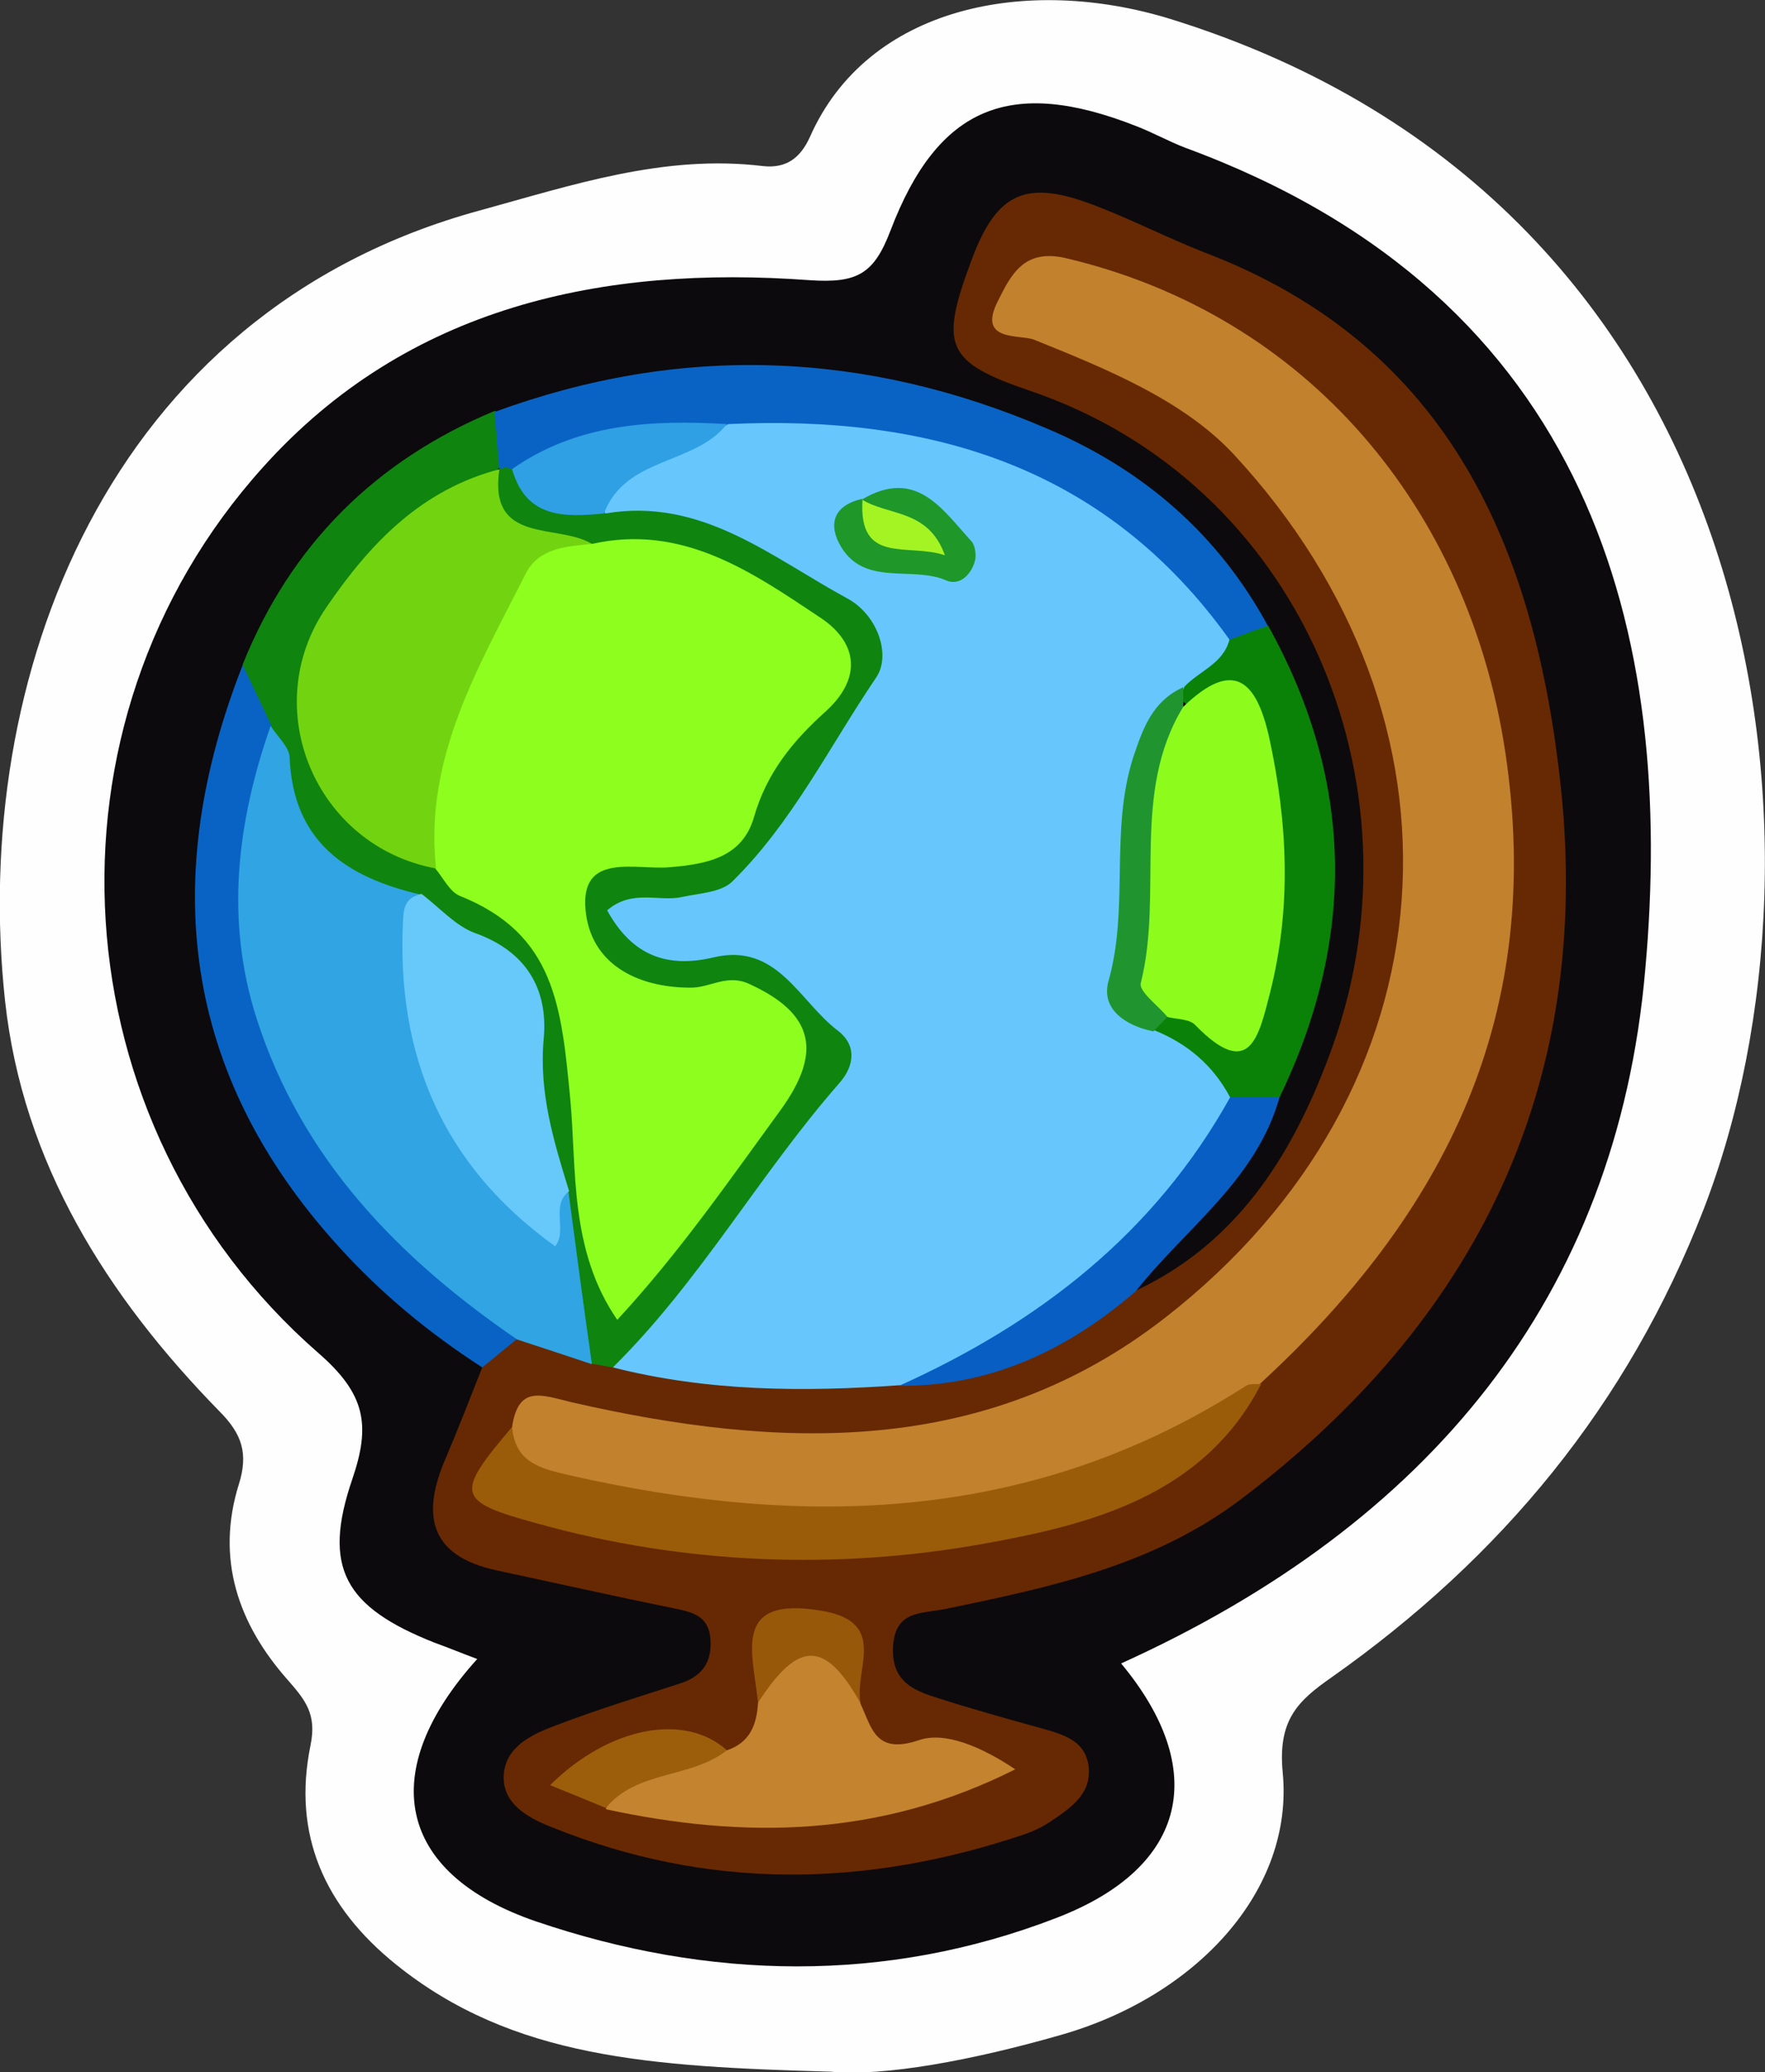 <?xml version="1.0" encoding="utf-8"?>
<!-- Generator: Adobe Illustrator 23.0.2, SVG Export Plug-In . SVG Version: 6.00 Build 0)  -->
<svg version="1.1" id="Camada_1" xmlns="http://www.w3.org/2000/svg" xmlns:xlink="http://www.w3.org/1999/xlink" x="0px" y="0px"
	 viewBox="0 0 27.85 32.69" style="enable-background:new 0 0 27.85 32.69;" xml:space="preserve">
<rect x="0" y="0" width="27.85" height="32.69" fill="#333333" stroke="none"/>
<style type="text/css">
	.st0{fill:#FEFEFE;}
	.st1{fill:#0D0A0D;}
	.st2{fill:#672903;}
	.st3{fill:#0F840F;}
	.st4{fill:#0963C5;}
	.st5{fill:#0963C4;}
	.st6{fill:#0A8208;}
	.st7{fill:#095EC3;}
	.st8{fill:#67C7FD;}
	.st9{fill:#C2812D;}
	.st10{fill:#31A4E3;}
	.st11{fill:#9B5C0A;}
	.st12{fill:#C4832E;}
	.st13{fill:#9D5E0C;}
	.st14{fill:#97580A;}
	.st15{fill:#8DFE1D;}
	.st16{fill:#72D410;}
	.st17{fill:#67C8FA;}
	.st18{fill:#2FA0E3;}
	.st19{fill:#8DFC1D;}
	.st20{fill:#20952F;}
	.st21{fill:#1F9729;}
	.st22{fill:#A4F424;}
</style>
<g>
	<path class="st0" d="M13.11,32.68c-2.84-0.08-5.02-0.21-6.86-1.69c-1.13-0.91-1.64-2.05-1.35-3.46c0.1-0.49-0.08-0.71-0.36-1.03
		c-0.78-0.88-1.14-1.91-0.77-3.09c0.15-0.48,0.05-0.79-0.31-1.15c-1.77-1.81-3.1-3.91-3.38-6.47C-0.47,10.72,1.67,4.93,7.57,3.32
		c1.46-0.4,2.91-0.89,4.47-0.7c0.37,0.04,0.59-0.13,0.74-0.46C13.69,0.1,16.2-0.4,18.47,0.3c9.48,2.94,10.64,13.02,8.41,18.78
		c-1.2,3.09-3.19,5.49-5.87,7.38c-0.53,0.37-0.85,0.67-0.77,1.5c0.18,1.86-1.36,3.53-3.5,4.14C15.35,32.5,13.94,32.76,13.11,32.68z"
		/>
	<path class="st1" d="M17.69,26.24c1.39,1.67,1.06,3.21-1.01,4.01c-2.71,1.05-5.51,0.98-8.22,0.06c-2.22-0.76-2.52-2.38-0.93-4.14
		c-0.24-0.09-0.46-0.18-0.68-0.26c-1.41-0.56-1.77-1.18-1.29-2.58c0.29-0.85,0.21-1.34-0.54-1.99c-4.12-3.6-4.53-9.91-0.87-13.97
		c2.28-2.54,5.36-3.19,8.63-2.95c0.75,0.05,1.01-0.1,1.27-0.78c0.75-1.97,1.9-2.43,3.88-1.65c0.26,0.1,0.51,0.24,0.77,0.34
		c6.42,2.36,7.74,7.68,7.26,12.97C25.51,20.47,22.53,24.05,17.69,26.24z"/>
	<path class="st2" d="M17.92,20.36c1.67-0.78,2.54-2.26,3.12-3.89c1.45-4.11-0.51-8.86-4.8-10.31c-1.32-0.45-1.41-0.71-0.92-2.03
		c0.41-1.12,0.88-1.32,2.03-0.86c0.56,0.22,1.09,0.49,1.65,0.71c3.89,1.48,5.23,4.7,5.63,8.45c0.49,4.68-1.32,8.4-5.05,11.22
		c-1.39,1.05-3.02,1.39-4.66,1.73c-0.4,0.08-0.8,0.02-0.83,0.61c-0.02,0.54,0.33,0.68,0.72,0.8c0.53,0.17,1.07,0.32,1.61,0.47
		c0.36,0.1,0.73,0.2,0.76,0.64c0.03,0.41-0.3,0.63-0.6,0.83c-0.13,0.09-0.28,0.16-0.43,0.21c-2.5,0.84-4.98,0.88-7.45-0.12
		c-0.36-0.14-0.79-0.37-0.75-0.84c0.04-0.44,0.46-0.63,0.84-0.77c0.63-0.24,1.28-0.44,1.93-0.65c0.35-0.11,0.52-0.33,0.49-0.71
		c-0.03-0.36-0.28-0.42-0.58-0.48c-0.93-0.19-1.87-0.4-2.8-0.6c-1.06-0.23-1.18-0.88-0.8-1.76c0.2-0.47,0.39-0.96,0.58-1.44
		c0.05-0.32,0.26-0.51,0.55-0.63c0.5-0.1,0.89,0.24,1.36,0.3c0.18,0.03,0.36,0.06,0.55,0.1c1.36,0.22,2.72,0.07,4.09,0.12
		c1.04,0.14,1.92-0.31,2.81-0.76C17.27,20.56,17.52,20.25,17.92,20.36z"/>
	<path class="st3" d="M9.66,21.57c-0.11-0.02-0.21-0.04-0.32-0.06c-0.72-0.74-0.55-1.7-0.64-2.59c-0.12-0.5-0.45-0.98-0.38-1.49
		c0.18-1.49-0.56-2.38-1.78-3.03c-1.48-0.31-2.13-1.37-2.45-2.73c-0.28-0.35-0.22-0.78-0.26-1.19c0.76-1.89,2.1-3.22,3.98-4
		c0.3,0.22,0.31,0.49,0.16,0.8c-0.7,0.8-1.72,1.22-2.35,2.13c-1.09,1.59-0.52,3.48,1.33,4.09c2.54,0.93,2.3,3.26,2.64,5.29
		c0.06,0.35,0.01,0.72,0.11,1.07c0.02,0.08,0.06,0.15,0.2,0.24c0.82-0.89,1.55-1.87,2.28-2.84c0.58-0.77,0.14-1.06-0.47-1.32
		c-0.42-0.18-0.88-0.03-1.3-0.14c-0.77-0.19-1.36-0.67-1.38-1.46c-0.02-0.83,0.72-0.96,1.39-0.98c0.69-0.01,1.13-0.32,1.37-0.95
		c0.07-0.19,0.19-0.35,0.28-0.53c0.27-0.54,1.2-0.9,0.77-1.6c-0.49-0.77-1.33-1.25-2.29-1.36C10.11,8.88,9.66,8.91,9.23,8.8
		C8.59,8.56,7.6,8.75,7.75,7.57C7.8,7.46,7.89,7.38,8,7.33c0.56,0.13,1.01,0.6,1.64,0.49c1.48-0.24,2.62,0.49,3.72,1.32
		c0.87,0.65,1.04,1.55,0.36,2.39c-0.51,0.62-0.94,1.27-1.31,1.98c-0.41,0.79-1.23,0.91-2.05,1.06c1.03,0.26,2.12,0.23,2.8,1.21
		c0.32,0.46,0.58,0.91,0.25,1.43c-0.91,1.45-1.9,2.86-3.09,4.09C10.15,21.47,9.89,21.49,9.66,21.57z"/>
	<path class="st4" d="M7.88,7.4c-0.03-0.3-0.05-0.6-0.08-0.9c2.94-1.08,5.85-0.97,8.72,0.26c1.51,0.64,2.7,1.66,3.49,3.12
		c-0.12,0.27-0.34,0.38-0.63,0.35c-0.2-0.04-0.38-0.14-0.5-0.3c-1.95-2.35-4.53-3.06-7.45-2.9C10.28,6.85,9.21,7.36,8.08,7.4
		l-0.1-0.03L7.88,7.4C7.88,7.39,7.88,7.4,7.88,7.4z"/>
	<path class="st5" d="M3.83,10.49c0.15,0.32,0.3,0.63,0.45,0.95c-0.04,0.44,0.08,0.87-0.02,1.31c-0.65,3.08,0.76,5.32,2.94,7.26
		c0.37,0.33,0.98,0.45,0.96,1.11c-0.18,0.15-0.37,0.3-0.55,0.45c-0.84-0.54-1.6-1.17-2.27-1.91C2.87,16.94,2.51,13.85,3.83,10.49z"
		/>
	<path class="st6" d="M19.38,10.1c0.21-0.08,0.42-0.16,0.63-0.23c1.36,2.45,1.39,4.93,0.18,7.44c-0.29,0.19-0.58,0.38-0.91,0.08
		c-0.37-0.41-0.97-0.6-1.17-1.18c0.05-0.19,0.18-0.28,0.35-0.33c0.95,0.42,1.24,0.02,1.41-0.92c0.2-1.05,0.01-2.04-0.12-3.05
		c-0.08-0.6-0.43-0.79-0.97-0.77c-0.11-0.05-0.18-0.13-0.21-0.24C18.64,10.42,18.97,10.22,19.38,10.1z"/>
	<path class="st7" d="M19.41,17.31c0.26,0,0.52,0,0.78,0c-0.37,1.31-1.48,2.06-2.27,3.06c-1.07,0.92-2.28,1.5-3.72,1.49
		c-0.01-0.29,0.19-0.42,0.41-0.53c1.73-0.84,3.16-2.01,4.22-3.63C18.97,17.5,19.14,17.32,19.41,17.31z"/>
	<path class="st8" d="M19.41,17.31c-1.19,2.14-3.01,3.55-5.2,4.54c-1.53,0.11-3.05,0.1-4.54-0.28c1.37-1.35,2.31-3.04,3.57-4.48
		c0.25-0.28,0.28-0.61-0.03-0.84c-0.6-0.46-0.95-1.38-1.94-1.15c-0.75,0.18-1.3-0.03-1.69-0.74c0.4-0.34,0.81-0.13,1.18-0.21
		c0.27-0.06,0.61-0.07,0.79-0.24c0.95-0.93,1.54-2.14,2.28-3.23c0.23-0.35,0.02-0.98-0.46-1.24c-1.2-0.65-2.3-1.6-3.82-1.34
		c-0.27-0.61,0.28-0.71,0.61-0.94c0.39-0.28,0.92-0.21,1.33-0.47c3.19-0.15,5.96,0.67,7.91,3.4c-0.1,0.38-0.47,0.49-0.71,0.74
		c-0.76,1.76-0.96,3.56-0.48,5.42C18.73,16.46,19.14,16.8,19.41,17.31z"/>
	<path class="st9" d="M8.08,22.51c0.1-0.66,0.45-0.51,0.94-0.39c3.28,0.75,6.53,0.87,9.36-1.33c4.63-3.6,4.97-9.43,1.09-13.62
		c-0.8-0.86-2.01-1.35-3.15-1.81c-0.22-0.09-0.9,0.04-0.58-0.6c0.21-0.42,0.41-0.84,1.07-0.69c3.83,0.9,6.36,3.96,6.94,7.78
		c0.63,4.16-0.94,7.29-3.87,9.98c-1.25,1.23-2.82,1.76-4.5,2.04c-2.12,0.36-4.22,0.29-6.29-0.25C8.54,23.48,7.83,23.41,8.08,22.51z"
		/>
	<path class="st10" d="M8.16,21.13c-1.87-1.28-3.4-2.85-4.11-5.06c-0.5-1.56-0.31-3.1,0.22-4.62c0.1,0.16,0.29,0.33,0.3,0.49
		c0.05,1.34,0.9,1.9,2.06,2.17c0.05,1.73,0.25,3.33,1.54,4.75c0.61,0.67,0.55-0.33,0.8-0.06c0.12,0.91,0.24,1.81,0.37,2.72
		C8.95,21.39,8.56,21.26,8.16,21.13z"/>
	<path class="st11" d="M8.08,22.51c0.05,0.55,0.42,0.65,0.9,0.76c3.74,0.85,7.34,0.74,10.68-1.41c0.06-0.04,0.16-0.02,0.24-0.03
		c-0.91,1.77-2.7,2.22-4.37,2.52c-2.33,0.42-4.73,0.33-7.06-0.32C7.19,23.68,7.18,23.57,8.08,22.51z"/>
	<path class="st12" d="M11.47,27.61c0.36-0.12,0.47-0.4,0.49-0.74c0.15-0.46,0.13-1.02,0.88-0.98c0.69,0.04,0.62,0.57,0.74,0.99
		c0.18,0.39,0.24,0.8,0.92,0.57c0.41-0.14,0.98,0.1,1.52,0.46c-2.15,1.08-4.28,1.1-6.46,0.63C9.86,27.51,10.75,27.73,11.47,27.61z"
		/>
	<path class="st13" d="M11.47,27.61c-0.57,0.45-1.42,0.31-1.91,0.91c-0.29-0.12-0.58-0.24-0.88-0.36
		C9.61,27.24,10.8,27.01,11.47,27.61z"/>
	<path class="st14" d="M13.58,26.87c-0.56-1-0.98-1-1.62-0.01c-0.07-0.76-0.44-1.7,1.01-1.45C14.03,25.59,13.47,26.34,13.58,26.87z"
		/>
	<path class="st15" d="M9.34,8.58c1.43-0.32,2.52,0.44,3.6,1.16c0.62,0.41,0.65,0.98,0.08,1.49c-0.51,0.46-0.92,0.96-1.12,1.65
		c-0.18,0.64-0.73,0.75-1.33,0.8c-0.53,0.05-1.42-0.25-1.33,0.68c0.08,0.83,0.79,1.22,1.66,1.22c0.31,0,0.57-0.22,0.92-0.06
		c1.03,0.47,1.16,1.08,0.49,2c-0.81,1.11-1.59,2.24-2.57,3.3c-0.76-1.1-0.64-2.4-0.74-3.46c-0.14-1.48-0.24-2.63-1.75-3.23
		c-0.16-0.07-0.26-0.29-0.39-0.44c-0.42-0.32-0.36-0.76-0.28-1.19c0.22-1.17,0.68-2.26,1.25-3.3C8.17,8.64,8.66,8.34,9.34,8.58z"/>
	<path class="st16" d="M9.34,8.58C8.94,8.62,8.51,8.64,8.3,9.04c-0.74,1.47-1.61,2.9-1.42,4.66c-1.9-0.35-2.82-2.53-1.73-4.12
		c0.69-1.01,1.5-1.86,2.74-2.18c0,0-0.01,0-0.01,0C7.7,8.6,8.8,8.25,9.34,8.58z"/>
	<path class="st17" d="M8.98,18.79c-0.3,0.23-0.02,0.62-0.22,0.87c-1.77-1.27-2.51-3-2.4-5.15c0.01-0.25,0.07-0.35,0.29-0.41
		c0.28,0.21,0.54,0.51,0.85,0.62c0.81,0.29,1.15,0.89,1.08,1.66C8.5,17.24,8.74,18.01,8.98,18.79z"/>
	<path class="st18" d="M11.47,6.69C10.96,7.34,9.87,7.2,9.53,8.1C8.91,8.16,8.3,8.18,8.08,7.4C9.11,6.68,10.27,6.62,11.47,6.69z"/>
	<path class="st19" d="M18.67,11.15c0.8-0.77,1.16-0.41,1.36,0.5c0.29,1.34,0.35,2.67,0.01,4.01c-0.18,0.7-0.32,1.39-1.18,0.51
		c-0.09-0.1-0.3-0.09-0.45-0.13c-0.27-0.07-0.67-0.16-0.61-0.45c0.27-1.42-0.08-2.92,0.56-4.29C18.42,11.18,18.55,11.17,18.67,11.15
		z"/>
	<path class="st20" d="M18.67,11.15c-0.83,1.36-0.31,2.93-0.67,4.36c-0.03,0.13,0.27,0.35,0.42,0.53c-0.07,0.08-0.15,0.15-0.22,0.23
		c-0.44-0.09-0.83-0.35-0.71-0.79c0.33-1.16,0.02-2.37,0.39-3.53c0.16-0.48,0.31-0.89,0.79-1.11
		C18.67,10.94,18.67,11.04,18.67,11.15z"/>
	<path class="st21" d="M13.6,7.88c0.86-0.51,1.27,0.16,1.73,0.66c0.06,0.07,0.08,0.23,0.05,0.32c-0.06,0.21-0.24,0.38-0.44,0.3
		c-0.55-0.25-1.33,0.12-1.7-0.59c-0.18-0.35-0.04-0.61,0.36-0.7c0.17,0.2,0.24,0.52,0.6,0.49C13.9,8.33,13.77,8.08,13.6,7.88z"/>
	<path class="st22" d="M13.6,7.88c0.42,0.26,1.05,0.15,1.31,0.88c-0.58-0.2-1.37,0.16-1.3-0.88C13.61,7.88,13.6,7.88,13.6,7.88z"/>
</g>
</svg>
